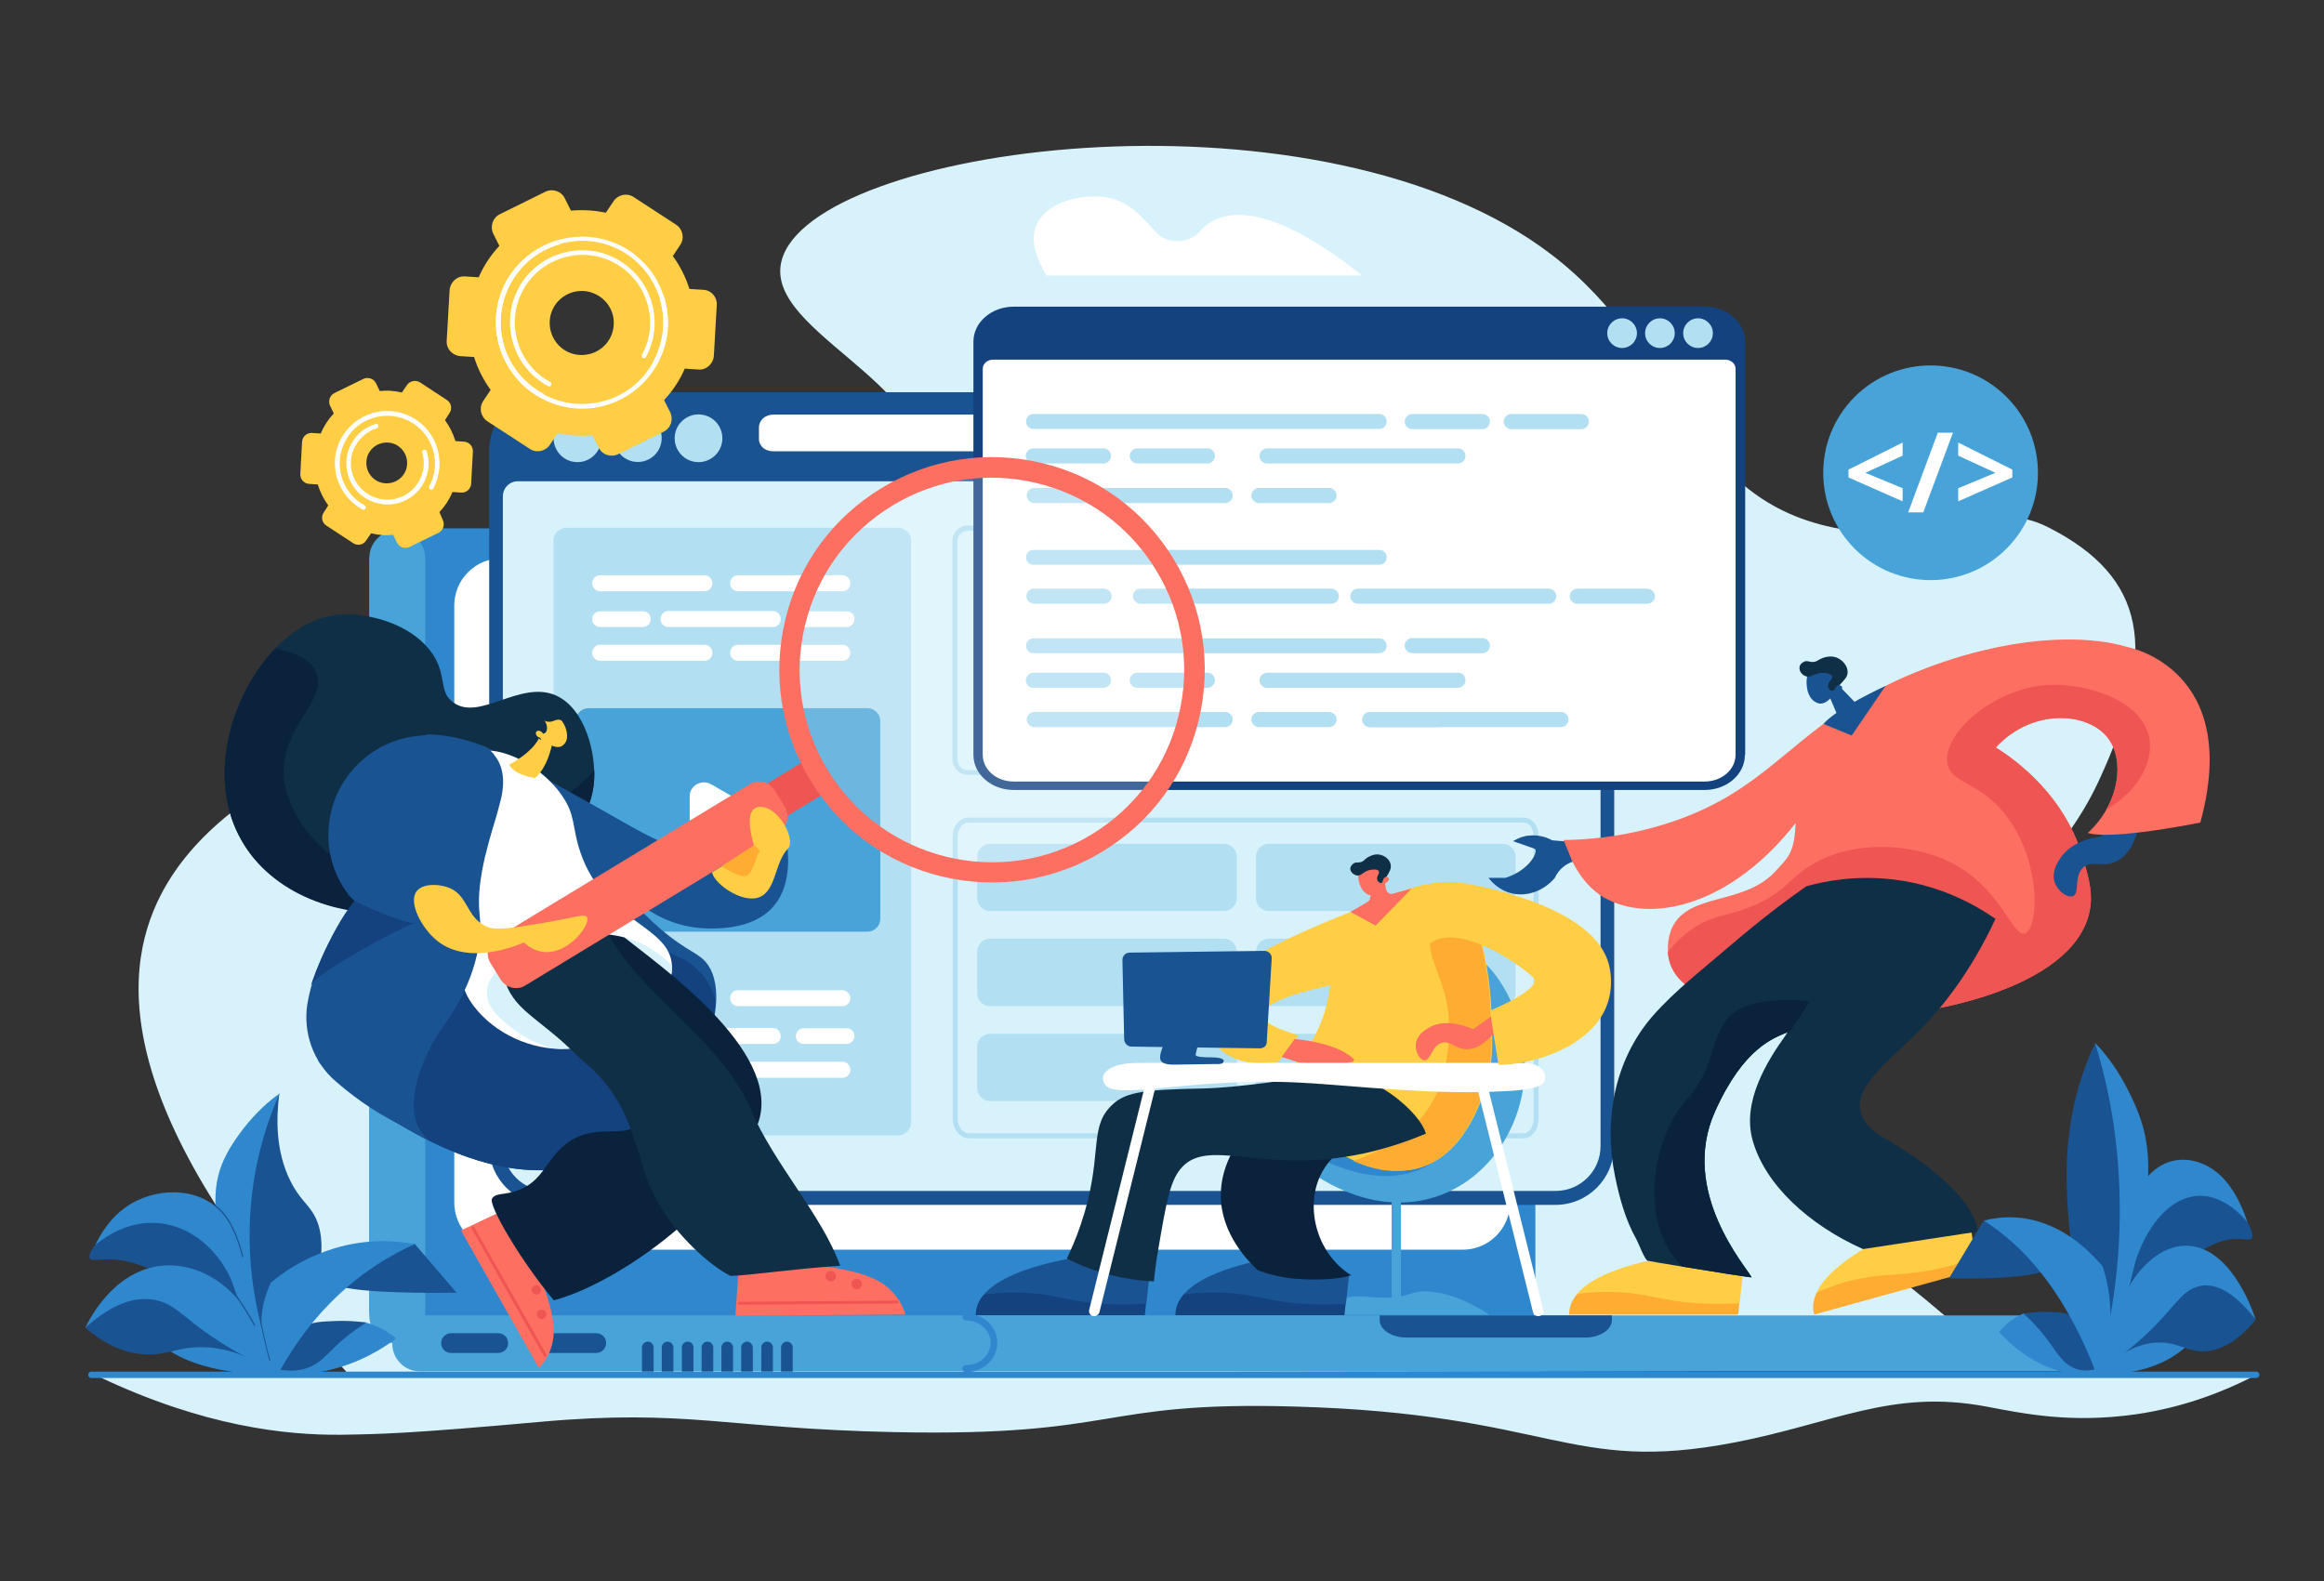 <?xml version="1.0" encoding="utf-8"?>
<!-- Generator: Adobe Illustrator 26.2.1, SVG Export Plug-In . SVG Version: 6.00 Build 0)  -->
<svg version="1.1" id="Layer_1" xmlns="http://www.w3.org/2000/svg" xmlns:xlink="http://www.w3.org/1999/xlink" x="0px" y="0px"
	 viewBox="0 0 798.6 543.5" style="enable-background:new 0 0 798.6 543.5;" xml:space="preserve">
<rect x="0" y="0" width="798.6" height="543.5" fill="#333333" stroke="none"/>
<style type="text/css">
	.st0{fill:#D8F2FB;}
	.st1{fill:#2F87CE;}
	.st2{fill:#FFFFFF;}
	.st3{fill:#48A4D8;}
	.st4{fill:#1A5392;}
	.st5{fill:#B3DFF2;}
	.st6{fill:#13427F;}
	.st7{fill:#FFCE45;}
	.st8{fill:#FD6F61;}
	.st9{fill:#FFAC33;}
	.st10{fill:#0A223C;}
	.st11{fill:#0F2F46;}
	.st12{fill:#EF5552;}
	.st13{opacity:0.2;fill:#FFFFFF;}
</style>
<g>
	<path class="st0" d="M119.6,472.1c-80-87.4-78.9-136.3-64.3-164.6c43.4-84.2,255-79.2,262.8-142c4.4-34.9-59-52.4-48.9-77.8
		c15.3-38.6,185.7-60.4,264.2,0c44.1,33.9,45.3,82.9,96.5,93.6c34.4,7.2,52.3-11.2,74.1,0c33.3,17,38.2,41.9,17.1,87.3
		c-13.3,28.6-38.8,48-60.7,69.6c-16.1,15.8-35.7,35.7-34.7,60.2c0.9,22.5,20.7,35.5,36.3,48.5c8.8,7.3,18.1,15.2,25.2,24.1
		C498,471.3,308.8,471.7,119.6,472.1z"/>
	<g>
		<g>
			<g>
				<g>
					<path class="st1" d="M527.6,195.1v253.1c0,1.2-0.1,2.4-0.4,3.6c0,0.1,0,0.2-0.1,0.3c-1,3.2-3.1,6-5.9,7.7c-2.1,1.3-4.5,2-7,2
						H139c-0.4,0-0.8-0.1-1.2-0.1c-1-0.1-2.1-0.3-3-0.7c-4.6-1.7-7.9-6.1-7.9-11.2V193.4c0-5,3.2-9.2,7.6-11c1.4-0.5,3-0.8,4.5-0.8
						h375.2C521.7,181.6,527.6,187.6,527.6,195.1z"/>
					<path class="st2" d="M502.7,429.5H172.3c-9,0-16.2-7.3-16.2-16.2V208.1c0-9,7.3-16.2,16.2-16.2h330.4c9,0,16.2,7.3,16.2,16.2
						v205.2C518.9,422.2,511.6,429.5,502.7,429.5z"/>
				</g>
				<path class="st3" d="M136.6,461.8L136.6,461.8c-5.3,0-9.7-4.3-9.7-9.6V191.8c0-5.3,4.3-9.6,9.6-9.6h0c5.3,0,9.6,4.3,9.6,9.6
					v260.4C146.3,457.5,141.9,461.8,136.6,461.8z"/>
				<path class="st3" d="M323.5,461.8L323.5,461.8c0-5.3,4.3-9.7,9.6-9.7h389.3c5.3,0,9.6,4.3,9.6,9.6v0c0,5.3-4.3,9.6-9.6,9.6
					H333.2C327.8,471.4,323.5,467.1,323.5,461.8z"/>
				<path class="st3" d="M134.8,461.8L134.8,461.8c0-5.3,4.3-9.7,9.7-9.7h187.7c5.3,0,9.6,4.3,9.6,9.6v0c0,5.3-4.3,9.6-9.6,9.6
					H144.4C139.1,471.4,134.8,467.1,134.8,461.8z"/>
				<path class="st4" d="M171.2,465H155c-1.9,0-3.4-1.5-3.4-3.4l0,0c0-1.9,1.5-3.4,3.4-3.4h16.2c1.9,0,3.4,1.5,3.4,3.4v0
					C174.7,463.4,173.1,465,171.2,465z"/>
				<path class="st4" d="M204.9,465h-16.2c-1.9,0-3.4-1.5-3.4-3.4v0c0-1.9,1.5-3.4,3.4-3.4h16.2c1.9,0,3.4,1.5,3.4,3.4v0
					C208.3,463.4,206.8,465,204.9,465z"/>
				<g>
					<g>
						<path class="st4" d="M222.6,461.1L222.6,461.1c-1.1,0-2,0.9-2,2v8.3h4v-8.3C224.6,462,223.7,461.1,222.6,461.1z"/>
						<path class="st4" d="M229.4,461.1L229.4,461.1c-1.1,0-2,0.9-2,2v8.3h4v-8.3C231.4,462,230.5,461.1,229.4,461.1z"/>
						<path class="st4" d="M236.3,461.1L236.3,461.1c-1.1,0-2,0.9-2,2v8.3h4v-8.3C238.3,462,237.4,461.1,236.3,461.1z"/>
						<path class="st4" d="M243.1,461.1L243.1,461.1c-1.1,0-2,0.9-2,2v8.3h4v-8.3C245.1,462,244.2,461.1,243.1,461.1z"/>
						<path class="st4" d="M249.9,461.1L249.9,461.1c-1.1,0-2,0.9-2,2v8.3h4v-8.3C251.9,462,251,461.1,249.9,461.1z"/>
						<path class="st4" d="M256.7,461.1L256.7,461.1c-1.1,0-2,0.9-2,2v8.3h4v-8.3C258.6,462,257.8,461.1,256.7,461.1z"/>
						<path class="st4" d="M263.6,461.1L263.6,461.1c-1.1,0-2,0.9-2,2v8.3h4v-8.3C265.6,462,264.7,461.1,263.6,461.1z"/>
						<path class="st4" d="M270.4,461.1L270.4,461.1c-1.1,0-2,0.9-2,2v8.3h4v-8.3C272.4,462,271.5,461.1,270.4,461.1z"/>
					</g>
				</g>
				<path class="st4" d="M553.9,452.1h-79.8v1.6c0,3.3,4.1,6,9.2,6h61.4c5.1,0,9.2-2.7,9.2-6V452.1z"/>
				<g>
					<path class="st1" d="M331.9,471.6c-0.7,0-1.2-0.5-1.2-1.2s0.5-1.2,1.2-1.2c4.7,0,8.5-3.5,8.5-7.7s-3.8-7.7-8.5-7.7
						c-0.7,0-1.2-0.5-1.2-1.2c0-0.7,0.5-1.2,1.2-1.2c6,0,10.8,4.5,10.8,10.1S337.9,471.6,331.9,471.6z"/>
				</g>
			</g>
		</g>
	</g>
	<g>
		
			<ellipse transform="matrix(0.707 -0.707 0.707 0.707 79.497 516.767)" class="st3" cx="663.5" cy="162.4" rx="36.9" ry="36.9"/>
		<g>
			<path class="st2" d="M653.8,172.3l-18.6-8.2v-2.7l18.6-9.3v4.5l-12.8,5.9l12.8,5.3V172.3z"/>
			<path class="st2" d="M671.1,148.7l-10.2,27.4h-5.2l10.2-27.4H671.1z"/>
			<path class="st2" d="M672.9,167.8l12.8-5.3l-12.8-5.9v-4.5l18.6,9.3v2.7l-18.6,8.2V167.8z"/>
		</g>
	</g>
	<g>
		<g>
			<g>
				<g>
					<g>
						<path class="st4" d="M554.6,394c0,11.1-9,20.1-20.1,20.1H188.2c-11.1,0-20.1-9-20.1-20.1V154.9c0-11.1,9-20.1,20.1-20.1h346.4
							c11.1,0,20.1,9,20.1,20.1V394z"/>
						<path class="st0" d="M544.7,165.4H178c-2.9,0-5.2,2.3-5.2,5.2v223.3c0,8.5,6.9,15.4,15.4,15.4h346.4c8.5,0,15.4-6.9,15.4-15.4
							V170.6C549.9,167.7,547.6,165.4,544.7,165.4z"/>
						<g>
							<g>
								
									<ellipse transform="matrix(0.23 -0.973 0.973 0.23 6.266 309.034)" class="st5" cx="198.4" cy="150.6" rx="8.2" ry="8.2"/>
								
									<ellipse transform="matrix(0.707 -0.707 0.707 0.707 -42.268 199.073)" class="st5" cx="219.2" cy="150.6" rx="8.2" ry="8.2"/>
								
									<ellipse transform="matrix(0.23 -0.973 0.973 0.23 38.3 349.511)" class="st5" cx="240" cy="150.6" rx="8.2" ry="8.2"/>
							</g>
						</g>
					</g>
				</g>
				<path class="st2" d="M530.4,150.9c0,2.4-1.8,4.2-4.7,4.2h-260c-2.8,0-4.9-1.8-4.9-4.2v-4c0-2.4,2.1-4.4,4.9-4.4h260
					c2.8,0,4.7,2,4.7,4.4V150.9z"/>
			</g>
			<path class="st5" d="M313.1,385.8c0,2.4-2,4.4-4.4,4.4H194.6c-2.4,0-4.4-2-4.4-4.4v-200c0-2.4,2-4.4,4.4-4.4h114.1
				c2.4,0,4.4,2,4.4,4.4V385.8z"/>
			<g>
				<g>
					<path class="st5" d="M523.4,266.3H332.6c-2.9,0-5.3-2.4-5.3-5.3v-75.1c0-2.9,2.4-5.3,5.3-5.3h190.8c2.9,0,5.3,2.4,5.3,5.3v75.1
						C528.7,264,526.3,266.3,523.4,266.3z M332.6,182.4c-2,0-3.6,1.6-3.6,3.6v75.1c0,2,1.6,3.6,3.6,3.6h190.8c2,0,3.6-1.6,3.6-3.6
						v-75.1c0-2-1.6-3.6-3.6-3.6H332.6z"/>
				</g>
			</g>
			<g>
				<g>
					<path class="st5" d="M523.6,391.2H332.8c-2.9,0-5.4-3.1-5.4-6.7v-97.1c0-3.5,2.4-6.4,5.4-6.4h190.8c2.9,0,5.1,2.7,5.1,6.4v97.1
						C528.7,388.2,526.4,391.2,523.6,391.2z M332.8,282.7c-2,0-3.7,2.1-3.7,4.7v97.1c0,2.6,1.7,5,3.7,5h190.8c1.9,0,3.4-2.3,3.4-5
						v-97.1c0-2.7-1.5-4.7-3.4-4.7H332.8z"/>
				</g>
			</g>
			<g>
				<g>
					<path class="st2" d="M244.8,200.5c0,1.5-1.2,2.7-2.7,2.7h-35.9c-1.5,0-2.7-1.2-2.7-2.7v-0.1c0-1.5,1.2-2.7,2.7-2.7h35.9
						C243.6,197.7,244.8,199,244.8,200.5L244.8,200.5z"/>
					<path class="st2" d="M292.2,200.5c0,1.5-1.2,2.7-2.7,2.7h-35.9c-1.5,0-2.7-1.2-2.7-2.7v-0.1c0-1.5,1.2-2.7,2.7-2.7h35.9
						C291,197.7,292.2,199,292.2,200.5L292.2,200.5z"/>
				</g>
				<g>
					<path class="st2" d="M244.8,224.4c0,1.5-1.2,2.7-2.7,2.7h-35.9c-1.5,0-2.7-1.2-2.7-2.7v-0.1c0-1.5,1.2-2.7,2.7-2.7h35.9
						C243.6,221.6,244.8,222.8,244.8,224.4L244.8,224.4z"/>
					<path class="st2" d="M292.2,224.4c0,1.5-1.2,2.7-2.7,2.7h-35.9c-1.5,0-2.7-1.2-2.7-2.7v-0.1c0-1.5,1.2-2.7,2.7-2.7h35.9
						C291,221.6,292.2,222.8,292.2,224.4L292.2,224.4z"/>
				</g>
				<g>
					<path class="st2" d="M268.3,212.8c0,1.5-1.2,2.7-2.7,2.7h-35.9c-1.5,0-2.7-1.2-2.7-2.7v-0.1c0-1.5,1.2-2.7,2.7-2.7h35.9
						C267.1,210,268.3,211.2,268.3,212.8L268.3,212.8z"/>
					<path class="st2" d="M223.6,212.8c0,1.5-1.2,2.7-2.7,2.7h-14.7c-1.5,0-2.7-1.2-2.7-2.7l0,0c0-1.5,1.2-2.7,2.7-2.7h14.7
						C222.4,210,223.6,211.3,223.6,212.8L223.6,212.8z"/>
					<path class="st2" d="M293.6,212.8c0,1.5-1.2,2.7-2.7,2.7h-14.7c-1.5,0-2.7-1.2-2.7-2.7l0,0c0-1.5,1.2-2.7,2.7-2.7h14.7
						C292.4,210,293.6,211.3,293.6,212.8L293.6,212.8z"/>
				</g>
			</g>
			<g>
				<g>
					<path class="st2" d="M244.8,343.1c0,1.5-1.2,2.7-2.7,2.7h-35.9c-1.5,0-2.7-1.2-2.7-2.7v-0.1c0-1.5,1.2-2.7,2.7-2.7h35.9
						C243.6,340.4,244.8,341.6,244.8,343.1L244.8,343.1z"/>
					<path class="st2" d="M292.2,343.1c0,1.5-1.2,2.7-2.7,2.7h-35.9c-1.5,0-2.7-1.2-2.7-2.7v-0.1c0-1.5,1.2-2.7,2.7-2.7h35.9
						C291,340.4,292.2,341.6,292.2,343.1L292.2,343.1z"/>
				</g>
				<g>
					<path class="st2" d="M244.8,367.7c0,1.5-1.2,2.7-2.7,2.7h-35.9c-1.5,0-2.7-1.2-2.7-2.7v-0.1c0-1.5,1.2-2.7,2.7-2.7h35.9
						C243.6,364.9,244.8,366.2,244.8,367.7L244.8,367.7z"/>
					<path class="st2" d="M292.2,367.7c0,1.5-1.2,2.7-2.7,2.7h-35.9c-1.5,0-2.7-1.2-2.7-2.7v-0.1c0-1.5,1.2-2.7,2.7-2.7h35.9
						C291,364.9,292.2,366.2,292.2,367.7L292.2,367.7z"/>
				</g>
				<g>
					<path class="st2" d="M268.3,356.1c0,1.5-1.2,2.7-2.7,2.7h-35.9c-1.5,0-2.7-1.2-2.7-2.7V356c0-1.5,1.2-2.7,2.7-2.7h35.9
						C267.1,353.3,268.3,354.6,268.3,356.1L268.3,356.1z"/>
					<path class="st2" d="M223.6,356.1c0,1.5-1.2,2.7-2.7,2.7h-14.7c-1.5,0-2.7-1.2-2.7-2.7l0,0c0-1.5,1.2-2.7,2.7-2.7h14.7
						C222.4,353.3,223.6,354.6,223.6,356.1L223.6,356.1z"/>
					<path class="st2" d="M293.6,356.1c0,1.5-1.2,2.7-2.7,2.7h-14.7c-1.5,0-2.7-1.2-2.7-2.7l0,0c0-1.5,1.2-2.7,2.7-2.7h14.7
						C292.4,353.3,293.6,354.6,293.6,356.1L293.6,356.1z"/>
				</g>
			</g>
			<g>
				<g>
					<g>
						<path class="st5" d="M425,308.7c0,2.4-2,4.4-4.4,4.4h-80.4c-2.4,0-4.4-2-4.4-4.4v-14.3c0-2.4,2-4.4,4.4-4.4h80.4
							c2.4,0,4.4,2,4.4,4.4V308.7z"/>
					</g>
					<g>
						<path class="st5" d="M425,341.4c0,2.4-2,4.4-4.4,4.4h-80.4c-2.4,0-4.4-2-4.4-4.4V327c0-2.4,2-4.4,4.4-4.4h80.4
							c2.4,0,4.4,2,4.4,4.4V341.4z"/>
					</g>
					<g>
						<path class="st5" d="M425,374c0,2.4-2,4.4-4.4,4.4h-80.4c-2.4,0-4.4-2-4.4-4.4v-14.3c0-2.4,2-4.4,4.4-4.4h80.4
							c2.4,0,4.4,2,4.4,4.4V374z"/>
					</g>
				</g>
			</g>
			<g>
				<g>
					<g>
						<path class="st5" d="M520.8,308.7c0,2.4-2,4.4-4.4,4.4h-80.4c-2.4,0-4.4-2-4.4-4.4v-14.3c0-2.4,2-4.4,4.4-4.4h80.4
							c2.4,0,4.4,2,4.4,4.4V308.7z"/>
					</g>
					<g>
						<path class="st5" d="M520.8,341.4c0,2.4-2,4.4-4.4,4.4h-80.4c-2.4,0-4.4-2-4.4-4.4V327c0-2.4,2-4.4,4.4-4.4h80.4
							c2.4,0,4.4,2,4.4,4.4V341.4z"/>
					</g>
					<g>
						<path class="st5" d="M520.8,374c0,2.4-2,4.4-4.4,4.4h-80.4c-2.4,0-4.4-2-4.4-4.4v-14.3c0-2.4,2-4.4,4.4-4.4h80.4
							c2.4,0,4.4,2,4.4,4.4V374z"/>
					</g>
				</g>
			</g>
			<g>
				<g>
					<path class="st3" d="M302.5,315.8c0,2.4-2,4.4-4.4,4.4h-95.9c-2.4,0-4.4-2-4.4-4.4v-68c0-2.4,2-4.4,4.4-4.4h95.9
						c2.4,0,4.4,2,4.4,4.4V315.8z"/>
				</g>
			</g>
			<g>
				<g>
					<g>
						<g>
							<circle class="st5" cx="350.7" cy="199" r="6.4"/>
						</g>
						<path class="st5" d="M514,199.5c0,1.5-1.2,2.7-2.7,2.7H372.4c-1.5,0-2.7-1.2-2.7-2.7l0,0c0-1.5,1.2-2.7,2.7-2.7h138.9
							C512.8,196.7,514,197.9,514,199.5L514,199.5z"/>
					</g>
					<g>
						<g>
							
								<ellipse transform="matrix(0.23 -0.973 0.973 0.23 52.575 513.546)" class="st5" cx="350.7" cy="223.6" rx="6.4" ry="6.4"/>
						</g>
						<path class="st5" d="M514,224c0,1.5-1.2,2.7-2.7,2.7H372.4c-1.5,0-2.7-1.2-2.7-2.7l0,0c0-1.5,1.2-2.7,2.7-2.7h138.9
							C512.8,221.3,514,222.5,514,224L514,224z"/>
					</g>
					<g>
						<g>
							
								<ellipse transform="matrix(0.707 -0.707 0.707 0.707 -72.736 320.686)" class="st5" cx="350.7" cy="248.1" rx="6.4" ry="6.4"/>
						</g>
						<path class="st5" d="M514,248.6c0,1.5-1.2,2.7-2.7,2.7H372.4c-1.5,0-2.7-1.2-2.7-2.7l0,0c0-1.5,1.2-2.7,2.7-2.7h138.9
							C512.8,245.9,514,247.1,514,248.6L514,248.6z"/>
					</g>
				</g>
			</g>
		</g>
		<path class="st2" d="M244.3,298.3l18-10.4c1.4-0.8,2.3-2.3,2.3-4s-0.9-3.1-2.3-4l-18-10.4c-1.4-0.8-3.3-0.8-4.8,0
			c-1.4,0.8-2.5,2.3-2.5,4v20.8c0,1.6,1.1,3.1,2.5,4C240.9,299.1,242.9,299.1,244.3,298.3z"/>
	</g>
	<g>
		<path class="st6" d="M599.6,259.5c0,6.6-6.2,12-13.8,12H348.3c-7.6,0-13.8-5.4-13.8-12V117.4c0-6.6,6.2-12,13.8-12h237.6
			c7.6,0,13.8,5.4,13.8,12V259.5z"/>
		<path class="st2" d="M592.8,123.6H341.3c-2,0-3.6,1.4-3.6,3.1v132.7c0,5.1,4.7,9.2,10.6,9.2h237.5c5.8,0,10.6-4.1,10.6-9.2V126.7
			C596.4,125,594.8,123.6,592.8,123.6z"/>
		<g>
			<circle class="st5" cx="557.4" cy="114.5" r="5.1"/>
			<circle class="st5" cx="570.4" cy="114.5" r="5.1"/>
			<circle class="st5" cx="583.5" cy="114.5" r="5.1"/>
		</g>
		<g>
			<g>
				<g>
					<path class="st5" d="M476.5,144.9c0,1.4-1.1,2.5-2.5,2.5H355.1c-1.4,0-2.5-1.1-2.5-2.5v-0.1c0-1.4,1.1-2.5,2.5-2.5H474
						c1.4,0,2.5,1.1,2.5,2.5V144.9z"/>
					<path class="st5" d="M512,144.9c0,1.4-1.2,2.6-2.6,2.6h-24.1c-1.4,0-2.6-1.2-2.6-2.6l0,0c0-1.4,1.2-2.6,2.6-2.6h24.1
						C510.9,142.3,512,143.5,512,144.9L512,144.9z"/>
					<path class="st5" d="M546,144.9c0,1.4-1.2,2.6-2.6,2.6h-24.1c-1.4,0-2.6-1.2-2.6-2.6l0,0c0-1.4,1.2-2.6,2.6-2.6h24.1
						C544.9,142.3,546,143.5,546,144.9L546,144.9z"/>
					<path class="st5" d="M381.8,156.7c0,1.4-1.2,2.6-2.6,2.6h-24.1c-1.4,0-2.6-1.2-2.6-2.6l0,0c0-1.4,1.2-2.6,2.6-2.6h24.1
						C380.7,154.1,381.8,155.3,381.8,156.7L381.8,156.7z"/>
					<path class="st5" d="M417.5,156.7c0,1.4-1.2,2.6-2.6,2.6h-24.1c-1.4,0-2.6-1.2-2.6-2.6l0,0c0-1.4,1.2-2.6,2.6-2.6H415
						C416.4,154.1,417.5,155.3,417.5,156.7L417.5,156.7z"/>
					<path class="st5" d="M459.3,170.3c0,1.4-1.2,2.6-2.6,2.6h-24.1c-1.4,0-2.6-1.2-2.6-2.6l0,0c0-1.4,1.2-2.6,2.6-2.6h24.1
						C458.1,167.7,459.3,168.9,459.3,170.3L459.3,170.3z"/>
					<path class="st5" d="M503.6,156.7c0,1.4-1.2,2.6-2.6,2.6h-65.6c-1.4,0-2.6-1.2-2.6-2.6l0,0c0-1.4,1.2-2.6,2.6-2.6H501
						C502.5,154.1,503.6,155.3,503.6,156.7L503.6,156.7z"/>
					<path class="st5" d="M423.6,170.3c0,1.4-1.2,2.6-2.6,2.6h-65.6c-1.4,0-2.6-1.2-2.6-2.6l0,0c0-1.4,1.2-2.6,2.6-2.6H421
						C422.4,167.7,423.6,168.9,423.6,170.3L423.6,170.3z"/>
				</g>
				<g>
					<path class="st5" d="M476.5,222c0,1.4-1.1,2.5-2.5,2.5H355.1c-1.4,0-2.5-1.1-2.5-2.5v-0.1c0-1.4,1.1-2.5,2.5-2.5H474
						c1.4,0,2.5,1.1,2.5,2.5V222z"/>
					<path class="st5" d="M512,221.9c0,1.4-1.2,2.6-2.6,2.6h-24.1c-1.4,0-2.6-1.2-2.6-2.6l0,0c0-1.4,1.2-2.6,2.6-2.6h24.1
						C510.9,219.4,512,220.5,512,221.9L512,221.9z"/>
					<path class="st5" d="M381.8,233.8c0,1.4-1.2,2.6-2.6,2.6h-24.1c-1.4,0-2.6-1.2-2.6-2.6l0,0c0-1.4,1.2-2.6,2.6-2.6h24.1
						C380.7,231.2,381.8,232.3,381.8,233.8L381.8,233.8z"/>
					<path class="st5" d="M417.5,233.8c0,1.4-1.2,2.6-2.6,2.6h-24.1c-1.4,0-2.6-1.2-2.6-2.6l0,0c0-1.4,1.2-2.6,2.6-2.6H415
						C416.4,231.2,417.5,232.3,417.5,233.8L417.5,233.8z"/>
					<path class="st5" d="M459.3,247.3c0,1.4-1.2,2.6-2.6,2.6h-24.1c-1.4,0-2.6-1.2-2.6-2.6l0,0c0-1.4,1.2-2.6,2.6-2.6h24.1
						C458.1,244.7,459.3,245.9,459.3,247.3L459.3,247.3z"/>
					<path class="st5" d="M497.4,247.3c0,1.4-1.2,2.6-2.6,2.6h-24.1c-1.4,0-2.6-1.2-2.6-2.6l0,0c0-1.4,1.2-2.6,2.6-2.6h24.1
						C496.2,244.7,497.4,245.9,497.4,247.3L497.4,247.3z"/>
					<path class="st5" d="M503.6,233.8c0,1.4-1.2,2.6-2.6,2.6h-65.6c-1.4,0-2.6-1.2-2.6-2.6l0,0c0-1.4,1.2-2.6,2.6-2.6H501
						C502.5,231.2,503.6,232.3,503.6,233.8L503.6,233.8z"/>
					<path class="st5" d="M423.6,247.3c0,1.4-1.2,2.6-2.6,2.6h-65.6c-1.4,0-2.6-1.2-2.6-2.6l0,0c0-1.4,1.2-2.6,2.6-2.6H421
						C422.4,244.7,423.6,245.9,423.6,247.3L423.6,247.3z"/>
					<path class="st5" d="M539,247.3c0,1.4-1.2,2.6-2.6,2.6h-65.6c-1.4,0-2.6-1.2-2.6-2.6l0,0c0-1.4,1.2-2.6,2.6-2.6h65.6
						C537.9,244.7,539,245.9,539,247.3L539,247.3z"/>
				</g>
				<g>
					<path class="st5" d="M476.5,191.6c0,1.4-1.1,2.5-2.5,2.5H355.1c-1.4,0-2.5-1.1-2.5-2.5v-0.1c0-1.4,1.1-2.5,2.5-2.5H474
						c1.4,0,2.5,1.1,2.5,2.5V191.6z"/>
					<path class="st5" d="M382,204.9c0,1.4-1.2,2.6-2.6,2.6h-24.1c-1.4,0-2.6-1.2-2.6-2.6l0,0c0-1.4,1.2-2.6,2.6-2.6h24.1
						C380.9,202.4,382,203.5,382,204.9L382,204.9z"/>
					<path class="st5" d="M568.7,204.9c0,1.4-1.2,2.6-2.6,2.6H542c-1.4,0-2.6-1.2-2.6-2.6l0,0c0-1.4,1.2-2.6,2.6-2.6h24.1
						C567.5,202.4,568.7,203.5,568.7,204.9L568.7,204.9z"/>
					<path class="st5" d="M460.1,204.9c0,1.4-1.2,2.6-2.6,2.6h-65.6c-1.4,0-2.6-1.2-2.6-2.6l0,0c0-1.4,1.2-2.6,2.6-2.6h65.6
						C459,202.4,460.1,203.5,460.1,204.9L460.1,204.9z"/>
					<path class="st5" d="M534.8,204.9c0,1.4-1.2,2.6-2.6,2.6h-65.6c-1.4,0-2.6-1.2-2.6-2.6l0,0c0-1.4,1.2-2.6,2.6-2.6h65.6
						C533.7,202.4,534.8,203.5,534.8,204.9L534.8,204.9z"/>
				</g>
			</g>
		</g>
	</g>
	<g>
		<g>
			<path class="st7" d="M241.6,99.6l-4.7-0.3c-1.3-4.1-3.2-7.9-5.7-11.3l2.6-3.9c1.5-2.3,0.8-5.4-1.5-6.9l-14.6-9.5
				c-2.3-1.5-5.4-0.8-6.9,1.5l-2.6,3.9c-2-0.4-4-0.7-6.1-0.8c-2-0.1-4-0.1-5.9,0.1l-2.1-4.2c-1.2-2.5-4.2-3.5-6.7-2.3l-15.6,7.7
				c-2.5,1.2-3.5,4.2-2.3,6.7l2.1,4.2c-2.9,3.1-5.4,6.8-7.1,10.8l-4.7-0.3c-2.8-0.2-5.1,2-5.3,4.7l-1,17.4c-0.2,2.8,2,5.1,4.7,5.3
				l4.7,0.3c1.3,4.1,3.2,7.9,5.7,11.3l-2.6,3.9c-1.5,2.3-0.8,5.4,1.5,6.9l14.6,9.5c2.3,1.5,5.4,0.8,6.9-1.5l2.6-3.9
				c2,0.4,4,0.7,6.1,0.8c2,0.1,4,0.1,5.9-0.1l2.1,4.2c1.2,2.5,4.2,3.5,6.7,2.3l15.6-7.7c2.5-1.2,3.5-4.2,2.3-6.7l-2.1-4.2
				c2.9-3.1,5.4-6.8,7.1-10.8l4.7,0.3c2.8,0.2,5.1-2,5.3-4.7l1-17.4C246.5,102.1,244.4,99.7,241.6,99.6z M210.9,111.6
				c-0.3,6.1-5.5,10.7-11.6,10.4c-6.1-0.3-10.7-5.5-10.4-11.6c0.3-6.1,5.5-10.7,11.6-10.4C206.6,100.4,211.3,105.6,210.9,111.6z"/>
			<path class="st2" d="M208,82.4c2.1,0.6,4.1,1.4,6,2.4c14.3,7.7,19.7,25.7,12,40c-0.2,0.4-0.7,0.5-1.1,0.3
				c-0.4-0.2-0.5-0.7-0.3-1.1c7.3-13.6,2.2-30.5-11.3-37.9c-13.6-7.3-30.5-2.2-37.9,11.3c-3.5,6.6-4.3,14.1-2.2,21.3
				c2.1,7.2,6.9,13,13.5,16.6c0.4,0.2,0.5,0.7,0.3,1.1c-0.2,0.4-0.7,0.5-1.1,0.3c-14.3-7.7-19.7-25.7-12-40
				C180.7,84.5,195,78.8,208,82.4z"/>
			<path class="st2" d="M192,82.6c0.3,0.1,0.5,0.3,0.5,0.5c0.1,0.4-0.1,0.9-0.5,1c-7.2,2.1-13,6.9-16.6,13.5
				c-3.5,6.6-4.3,14.1-2.2,21.3c2.1,7.2,6.9,13,13.5,16.6c6.6,3.5,14.1,4.3,21.3,2.2c7.2-2.1,13-6.9,16.6-13.5
				c3.5-6.6,4.3-14.1,2.2-21.3c-0.1-0.4,0.1-0.9,0.5-1c0.4-0.1,0.9,0.1,1,0.5c2.3,7.6,1.4,15.5-2.3,22.5c-3.7,6.9-10,12-17.5,14.3
				c-7.6,2.3-15.5,1.4-22.5-2.3c-6.9-3.7-12-10-14.3-17.5c-2.3-7.6-1.4-15.5,2.3-22.5c3.7-6.9,10-12,17.5-14.3
				C191.7,82.5,191.9,82.5,192,82.6z"/>
			<path class="st2" d="M206.8,86.9c1.7,0.5,3.4,1.2,5.1,2.1c5.8,3.2,10.1,8.4,12,14.8c1.9,6.4,1.2,13.1-1.9,18.9
				c-0.2,0.4-0.7,0.5-1.1,0.3c-0.4-0.2-0.5-0.7-0.3-1.1c3-5.5,3.6-11.8,1.8-17.7c-1.8-6-5.8-10.9-11.2-13.8
				c-5.5-3-11.8-3.6-17.7-1.8c-6,1.8-10.9,5.8-13.8,11.2c-3,5.5-3.6,11.8-1.8,17.7c1.8,6,5.8,10.9,11.2,13.8
				c0.4,0.2,0.5,0.7,0.3,1.1c-0.2,0.4-0.7,0.5-1.1,0.3c-5.8-3.2-10.1-8.4-12-14.8c-1.9-6.4-1.2-13.1,1.9-18.9
				C183.8,88.6,195.8,83.9,206.8,86.9z"/>
		</g>
		<g>
			<path class="st7" d="M139.8,132.4l-1.7,2.5c-1.3-0.3-2.6-0.5-3.9-0.6c-1.3-0.1-2.5,0-3.7,0.1l-1.3-2.7c-0.8-1.6-2.7-2.2-4.3-1.5
				l-10,4.9c-1.6,0.8-2.2,2.7-1.5,4.3l1.3,2.7c-1.9,2-3.4,4.3-4.5,6.9l-3-0.2c-1.8-0.1-3.3,1.3-3.4,3l-0.6,11.1
				c-0.1,1.8,1.3,3.3,3,3.4l3,0.2c0.8,2.6,2,5,3.6,7.2l-1.6,2.5c-1,1.5-0.5,3.5,0.9,4.4l9.3,6.1c1.5,1,3.5,0.5,4.4-0.9l1.7-2.5
				c1.3,0.3,2.6,0.5,3.9,0.6c1.3,0.1,2.5,0,3.7-0.1l1.3,2.7c0.8,1.6,2.7,2.2,4.3,1.5l10-4.9c1.6-0.8,2.2-2.7,1.5-4.3L151,176
				c1.9-2,3.4-4.3,4.5-6.9l3,0.2c1.8,0.1,3.3-1.3,3.4-3l0.6-11.1c0.1-1.8-1.3-3.3-3-3.4l-3-0.2c-0.8-2.6-2-5-3.6-7.2l1.6-2.5
				c1-1.5,0.5-3.5-0.9-4.4l-9.3-6.1C142.8,130.5,140.8,130.9,139.8,132.4z M139.9,159.5c-0.2,3.9-3.5,6.8-7.4,6.6
				c-3.9-0.2-6.8-3.5-6.6-7.4c0.2-3.9,3.5-6.8,7.4-6.6C137.2,152.3,140.1,155.7,139.9,159.5z"/>
			<g>
				<path class="st2" d="M141.6,143.4c-1.2-0.6-2.4-1.1-3.7-1.5c-3.2-0.9-6.7-0.9-10,0.1c-4.6,1.4-8.4,4.5-10.7,8.7
					c-4.7,8.7-1.4,19.6,7.3,24.4c0.4,0.2,0.9,0.1,1.1-0.3c0.2-0.4,0.1-0.9-0.3-1.1c-7.9-4.3-10.9-14.2-6.6-22.2
					c2.1-3.9,5.5-6.7,9.7-7.9c4.2-1.3,8.6-0.8,12.5,1.3c7.9,4.3,10.9,14.2,6.6,22.2c-0.2,0.4-0.1,0.9,0.3,1.1
					c0.4,0.2,0.9,0.1,1.1-0.3C153.6,159,150.3,148.1,141.6,143.4z"/>
				<path class="st2" d="M145.6,154.6c-0.4,0.1-0.7,0.6-0.5,1c2,6.6-1.8,13.6-8.4,15.6c-6.6,2-13.6-1.8-15.6-8.4
					c-1-3.2-0.6-6.6,1-9.5c1.6-2.9,4.2-5.1,7.4-6.1c0.4-0.1,0.7-0.6,0.5-1c-0.1-0.3-0.3-0.5-0.5-0.5c-0.1,0-0.3,0-0.4,0
					c-7.5,2.2-11.7,10.1-9.5,17.6c2.2,7.5,10.1,11.7,17.6,9.5c7.5-2.2,11.7-10.1,9.5-17.6C146.5,154.7,146,154.5,145.6,154.6z"/>
			</g>
		</g>
	</g>
	<path class="st2" d="M468.1,94.7c-36.3-28.9-50.7-21.2-55.8-15.1c-1.7,2-4.4,3.2-7.4,3.3c-3,0.1-5.8-1-7.6-3
		c-5.3-5.6-9.5-11.5-19-12.3c-8.5-0.6-18.4,2.3-21.9,9.2c-2.9,5.8,0,12.3,3.2,17.9H468.1z"/>
	<g>
		<g>
			<rect x="478.2" y="412.8" class="st3" width="3.2" height="34.7"/>
			<path class="st3" d="M457.9,451.9c0.3-1.3,1.1-3.2,2.7-4.6c3.4-2.9,8.1-1.4,14.9-1.3c9.6,0.1,8.8-2.7,15.9-2.1
				c10.7,0.9,20.4,8,20.4,8l0,0C511.8,451.9,492.9,451.9,457.9,451.9z"/>
			<path class="st3" d="M479.1,325.1c10.1-8.3,31-2.1,40.4,19.7c18.6,42.8-23.4,91-70.6,57c-9.9-7.2,9.3-25.8,15.3-38.7
				C470.2,350,469,333.4,479.1,325.1z"/>
			<path class="st1" d="M481.8,327c0,0,13.5,2.9,20.1,26.3c11.8,42.2-15.8,64.4-53.6,42c26.2-8.5,30.2-36,30.2-36L481.8,327z"/>
		</g>
		<path class="st7" d="M519.3,307.5c-2.9-0.8-5.7-1.6-8.4-2.2c-2.3-0.5-4.6-1-6.7-1.4c0,0,0,0,0,0c-0.4-0.1-0.8-0.2-1.2-0.2
			c-6.6-1.1-14,0.3-20.9,2.7c-1.9,0.6-3.7,1.4-5.5,2.1c-11.6,4.9-58.9,21.1-61.2,35.7c-0.7,4.8-0.9,10.1,1.9,14.1
			c4,5.9,12.7,8.4,22.1,6.6c2.3-3,4.5-6.1,6.8-9.1c-8.1-2.3-12.2-4.6-12.2-7c0-3.3,7.7-6.7,23.1-10.2c-0.5,4.3-1.8,10.9-5.5,17.8
			c-5,9.2-9.5,10.2-10.3,14.9c-1.3,8.1,10,21.3,24,27.6c0.2,0.1,0.3,0.1,0.5,0.2c0.2,0.1,0.3,0.1,0.5,0.2c0.8,0.3,1.5,0.6,2.3,0.9
			c0.3,0.1,0.6,0.2,0.9,0.3c0.2,0.1,0.4,0.1,0.6,0.2c0.2,0.1,0.3,0.1,0.5,0.2c0.2,0,0.3,0.1,0.5,0.1c0.5,0.1,0.9,0.3,1.4,0.4
			c0.1,0,0.3,0.1,0.4,0.1c0.4,0.1,0.7,0.2,1.1,0.2c0.3,0.1,0.5,0.1,0.8,0.2c0.2,0,0.4,0.1,0.6,0.1c0.3,0,0.5,0.1,0.8,0.1
			c0.8,0.1,1.5,0.2,2.3,0.2c0.1,0,0.3,0,0.4,0c0.1,0,0.2,0,0.3,0c0.2,0,0.3,0,0.5,0c3.3,0.1,6.6-0.3,9.7-1.5
			c14.5-5.3,20-23.5,21.3-27.8c2.4-7.9,2.2-14.4,1.9-23.2c0-0.4,0-0.7,0-1.1c0-0.5,0-0.9-0.1-1.4c-0.4-8.9-1.7-16.6-3.1-22.6
			c-0.4-1.9-0.8-3.5-1.3-5.1C510.7,317.4,515.2,313.4,519.3,307.5z"/>
		<g>
			<path class="st4" d="M370.8,432.1c0,0-24.3,3-32.7,12.8c1,0.2,1.9,0.4,2.9,0.5c1.5,0.2,2.6,0.3,2.9,0.4
				c6.3,0.6,23.8,5.2,42.7,3.4c1.6-0.2,4.2-0.5,7.3-1c0.4-3.3,0.7-6.7,1.1-10L370.8,432.1z"/>
			<path class="st6" d="M338.1,444.9c-1.8,2.1-2.8,4.4-2.8,7.1c19.9,0,58.1,0,58.1,0l0.4-3.9c-10.8,0.7-19.2-0.2-25-1.3
				c-5.6-1-11.4-2.6-20.2-2.6C344.2,444.2,340.5,444.6,338.1,444.9z"/>
		</g>
		<g>
			<g>
				<path class="st4" d="M439.4,432.1c0,0-24.3,3-32.7,12.8c1,0.2,1.9,0.4,2.9,0.5c1.5,0.2,2.6,0.3,2.9,0.4
					c6.3,0.6,23.8,5.2,42.7,3.4c1.6-0.2,4.2-0.5,7.3-1c0.4-3.3,0.7-6.7,1.1-10L439.4,432.1z"/>
				<path class="st6" d="M406.7,444.9c-1.8,2.1-2.8,4.4-2.8,7.1c19.9,0,58.1,0,58.1,0l0.4-3.9c-10.8,0.7-19.2-0.2-25-1.3
					c-5.6-1-11.4-2.6-20.2-2.6C412.8,444.2,409.1,444.6,406.7,444.9z"/>
			</g>
		</g>
		<path class="st8" d="M444.9,357.1c0,0,13.7,0.9,20.1,6.7c2.9,2.6-16.3,2.2-19.2,1.2c-2.9-1-5.4-1.7-5.4-1.7L444.9,357.1z"/>
		<path class="st9" d="M510.9,305.3c2.7,0.6,5.6,1.4,8.4,2.2c-4.1,5.9-8.6,9.9-11.5,12.2c0.4,1.5,0.8,3.2,1.3,5.1
			c1.4,6,2.7,13.6,3.1,22.6c0,0.4,0,0.9,0.1,1.4c0,0.4,0,0.7,0,1.1c0.3,8.8,0.5,15.4-1.9,23.2c-1.3,4.3-6.8,22.5-21.3,27.8
			c-3.1,1.1-6.4,1.6-9.7,1.5c-0.2,0-0.3,0-0.5,0c-0.1,0-0.2,0-0.3,0c-0.1,0-0.3,0-0.4,0c-0.8-0.1-1.5-0.1-2.3-0.2
			c-0.3,0-0.5-0.1-0.8-0.1c-0.2,0-0.4-0.1-0.6-0.1c-0.3,0-0.5-0.1-0.8-0.2c-0.4-0.1-0.7-0.2-1.1-0.2c-0.1,0-0.3-0.1-0.4-0.1
			c-0.5-0.1-1-0.3-1.4-0.4c-0.2,0-0.3-0.1-0.5-0.1c-0.2,0-0.3-0.1-0.5-0.2c-0.2-0.1-0.4-0.1-0.6-0.2c-0.3-0.1-0.6-0.2-0.9-0.3
			c-0.8-0.3-1.6-0.6-2.3-0.9c-0.2-0.1-0.3-0.1-0.5-0.2c-0.2-0.1-0.3-0.1-0.5-0.2c13.4-4.6,23.8-12.4,28.5-22.8
			c6.2-13.7,4.1-28.8,4.1-28.8c-1.5-10.8-6.1-16.9-6.2-22.9c0-1.6,0.2-3.2,1-4.8c2.7-6.1,7.9-5,15.5-11.4
			C509,307.2,510,306.3,510.9,305.3z"/>
		<path class="st10" d="M461.8,371.7c-25.2,3.4-42.3,21.3-42.3,39.1c0,13.3,9.6,22.9,12.8,25.8c3.3,1.2,7.7,2.5,13,2.9
			c8.3,0.6,14.9,0.1,19-1.2c-12.4-7.8-16.2-24.6-9.8-35.8c5.2-9.2,16.6-14.1,27.9-11.8C482.6,387.3,489.9,378.3,461.8,371.7z"/>
		<g>
			<g>
				<path class="st11" d="M458.9,368.6c-13.7,2.2-32.9,5.2-45.6,5.5c-21.8,0.4-27.2,1.4-31.9,6.4c-7.3,7.7-2.3,17.6-10,40.3
					c-1.7,5.1-3.6,9.2-4.8,11.8c1.8,0.9,3.8,1.8,5.8,2.6c9,3.6,17.4,4.9,24.1,5.2c0.3-2.6,0.7-6.7,1.6-11.5
					c2.6-15.2,3.9-22.8,7.6-27.2c7.6-9.2,21.7-1.9,45.3-3c9.7-0.4,23.1-2.4,39-9.1c-1-3.3-4.1-6.9-6.8-9.4
					C476.2,373.7,468.8,370.1,458.9,368.6z"/>
			</g>
		</g>
		<g>
			<path class="st2" d="M375.6,452.3L375.6,452.3c-1-0.2-1.6-1.2-1.3-2.2l19.6-78.8c0.2-1,1.2-1.6,2.2-1.3h0c1,0.2,1.6,1.2,1.3,2.2
				l-19.6,78.8C377.5,451.9,376.5,452.5,375.6,452.3z"/>
			<path class="st2" d="M392.4,365.3c43.5,0,87.1,0,130.6,0c7.4,0,8.6,3.9,7.7,6.4c-0.9,2.4-8.5,3.1-13.3,3.3
				c-25.5,1.5-52.8-2-70.4-2.9c-37.6-2-63.7,6.3-67.3,0.6c-1-1.6-1.2-3.5,1.3-5.2C384.6,365.3,388.9,365.3,392.4,365.3z"/>
			<path class="st2" d="M529,452.3L529,452.3c1-0.2,1.6-1.2,1.3-2.2l-19.6-78.8c-0.2-1-1.2-1.6-2.2-1.3l0,0c-1,0.2-1.6,1.2-1.3,2.2
				l19.6,78.8C527,451.9,528,452.5,529,452.3z"/>
		</g>
		<path class="st4" d="M432.9,360.3l-44.1-0.6c-1.3,0-2.4-1.1-2.5-2.4l-0.6-27.4c0-1.4,1.1-2.5,2.5-2.5l46.3-0.6
			c1.4,0,2.6,1.2,2.5,2.6l-1.7,28.6C435.4,359.3,434.3,360.3,432.9,360.3z"/>
		<path class="st4" d="M413.7,347.4c-2.1,0-6.8,0-8,0c-1.3,0-1.5,1.3-1.9,2.4c-2.6,6.5-5.9,12.2-5,14.5c0.4,1.1,2,1.6,4.5,1.6
			s12.2-0.2,13.8-0.2c1.6,0,2.5,0.1,3.1-0.4c1.3-1.5-1.6-1.9-3.9-1.9c-2.3,0-5-0.1-5.4-0.7C410.4,362.2,415.8,347.4,413.7,347.4z"/>
		<path class="st8" d="M514.2,348l-7.9,5.7l-0.7-0.2c-1.3-0.6-9.2-3.9-15.1,0c-1.1,0.7-3.8,2.5-4,5.5c-0.2,2.5,1.4,5.3,3,5.4
			c2.2,0.1,2.4-4.9,5.9-6c2.9-0.9,4.7,2.2,8.6,2.2c2.2,0,5.1-0.9,8.5-4.6l5.3-2.5L514.2,348z"/>
		<path class="st7" d="M514.9,365.9l-2.7-17.2l-0.2-1.3c0,0,0.1,0,0.1-0.1c1.7-0.7,18.3-7.7,14.7-11.4c-2.2-2.2-9.7-7.9-17.8-11.2
			c-6.3-2.6-12.9-3.8-17.4-0.6c-0.1,0-0.1,0.1-0.2,0.1c-8.9,6.1-23.4-4.5-26.8-7.2c-0.5-0.4-0.7-0.6-0.7-0.6s0,0,0,0
			c0.3-0.2,6.3-4.3,12.5-8.1c1.8-0.8,3.6-1.5,5.5-2.1c6.9-2.4,14.3-3.8,20.9-2.7c0.4,0.1,0.8,0.1,1.2,0.2c0,0,0,0,0,0
			c2.1,0.4,4.4,0.9,6.7,1.4c2.7,0.6,5.6,1.4,8.4,2.2c15.8,4.7,32.3,12.8,34.2,26.3C557,359.2,524.2,366.5,514.9,365.9z"/>
		<path class="st8" d="M475.7,301.6l0.5,3.7c0.2,1.2,1.2,2.3,2.6,1.8l6.3-1.7l-12.4,12.7l-8.7-4.7l4.9-2.8c0.8-0.5,1.8-0.9,1.9-1.9
			l1.3-5.5L475.7,301.6z"/>
		<g>
			<path class="st8" d="M467.8,298.2c0,0-1.4,1.3-1,3.9c0.4,2.6,1.7,5.2,4.4,5.7c2.7,0.5,4.9-3.9,4.7-7.2
				C475.6,297.3,467.8,298.2,467.8,298.2z"/>
			<path class="st11" d="M476.4,301.4c1.2-1.9,1.7-2.9,1.5-4.2c-0.3-1.9-2.3-3.3-4-3.5c-1.8-0.3-3.4,0.7-4,1
				c-1.1,0.7-1.2,1.3-2.3,1.6c-1.1,0.3-1.6-0.1-2.4,0.4c-0.6,0.4-1.2,1.1-1.2,1.9c0,1.1,1.2,2.1,2.3,2.3c1.7,0.2,2.3-1.7,5-2
				c0.3,0,2.1-0.3,2.5,0.5c0.4,0.8-1,1.9-0.5,3.1c0.2,0.5,0.7,0.9,1.2,1C475.2,303.4,475.7,302.4,476.4,301.4z"/>
			<path class="st8" d="M475,303.8c0,0,0.1-2.7,1.6-2.4C478,301.6,477.1,303.7,475,303.8z"/>
		</g>
	</g>
	<g>
		<polygon class="st4" points="722,287.5 725.3,280.9 735.2,279.9 734.1,287.1 		"/>
		<path class="st4" d="M548.6,290.1l-15.2-1.3c-1.1-0.6-4.2-2.1-8.3-1.6c-2.4,0.3-4.1,1.3-5.2,1.9c0,0,5.9,2,7.4,2.6
			c1.6,0.5-1.4,7.3-10,10h-5.8c0.8,1.1,3.6,4.4,8.3,5.4c5.2,1.1,10.8-1,14.5-5.4c0.4-0.9,1.7-3.4,4.6-4.9c4.5-2.4,9.1-0.3,9.6,0
			V290.1z"/>
		<path class="st8" d="M731.2,222.4c-25.7-7.6-67.4,1.9-97.3,21.3c-22.1,14.4-32,30.3-62,39.6c-14.2,4.4-26.6,5.3-34.6,5.4
			c1,2.5,2,4.9,3,7.4c4.1,8,8.9,11.5,12.3,13.1c16.4,8.2,43.1,1,64.4-26.3c-0.2,10.7-3.3,12.4-6.3,15.9c-10.9,12.6-30,7.7-36,19.8
			c-2,4.2-1.9,9-0.8,12.5c5.9,17.7,45.8,18.5,53.8,18.7c34.9,1.1,84.8-10.3,90.3-36.4c1.3-5.9-0.1-11-1.8-17.1
			c-6.1-22.8-23.8-35.3-30.4-39.4c12.8-13.8,31.9-12.1,38.6-3.2c5.7,7.6,4.1,22.4-7,32.6c0,0,0.1,0,0.1,0c0,0-0.1,0-0.1,0l0.1,0l0,0
			c2.7,0.8,7.5,0.7,12.7,0.3c11.7-1,25.9-3.9,25.9-3.9C770.6,229.8,731.2,222.4,731.2,222.4z"/>
		<g>
			<path class="st7" d="M574.7,431.8c0,0-24.3,3-32.7,12.8c1,0.2,1.9,0.4,2.9,0.5c1.5,0.2,2.6,0.3,2.9,0.4
				c6.3,0.6,23.8,5.2,42.7,3.4c1.6-0.2,4.2-0.5,7.3-1c0.4-3.3,0.7-6.7,1.1-10L574.7,431.8z"/>
			<path class="st9" d="M542,444.7c-1.8,2.1-2.8,4.4-2.8,7.1c19.9,0,58.1,0,58.1,0l0.4-3.9c-10.8,0.7-19.2-0.2-25-1.3
				c-5.6-1-11.4-2.6-20.2-2.6C548,444,544.4,444.3,542,444.7z"/>
		</g>
		<path class="st12" d="M738.7,254.6c-1.7-13.9-21.8-19.9-34.9-19.2c-18.8,1.1-36.4,16.8-34.6,27c1.2,6.7,9.9,6.1,18.6,16
			c13.7,15.5,13.1,40.5,8.1,42.4c-4.4,1.7-8.1-16-26.2-24.7c-13.1-6.3-32.6-7.4-46.8,0.9c-8.3,4.8-9.4,9.8-20.9,14.5
			c-7.8,3.2-12,2.8-18.3,6.4c-4.5,2.6-7.9,5.9-10.6,9.3c0.1,1.4,0.4,2.7,0.8,3.9c5.9,17.7,45.8,18.5,53.8,18.7
			c34.9,1.1,84.8-10.3,90.3-36.4c1.3-5.9-0.1-11-1.8-17.1c-6.1-22.8-23.8-35.3-30.4-39.4c12.8-13.8,31.9-12.1,38.6-3.2
			c4.4,5.7,4.5,15.6-0.6,24.5C734,272.4,739.7,262.9,738.7,254.6z"/>
		<path class="st4" d="M627.6,236.9l4.4,10.3c0,0,5.1-0.5,7.4-3.8l-8.9-9.2L627.6,236.9z"/>
		<g>
			<path class="st4" d="M622.9,229.7c0,0-2,1.1-2.1,4.2c-0.1,3.1,0.7,6.5,3.7,7.7c3,1.3,6.7-3.3,7.2-7.2
				C632.2,230.5,622.9,229.7,622.9,229.7z"/>
			<path class="st11" d="M632.1,235.5c1.8-2,2.8-2.9,2.8-4.4c0.1-2.3-1.9-4.4-3.8-5.1c-2-0.8-4.2-0.1-4.9,0.2
				c-1.4,0.5-1.7,1.2-3.1,1.3c-1.3,0.1-1.8-0.5-2.9-0.2c-0.8,0.3-1.7,1-1.8,1.9c-0.3,1.3,0.8,2.8,2.1,3.2c1.9,0.7,3.1-1.4,6.3-1.1
				c0.4,0,2.5,0.2,2.8,1.2c0.3,1-1.7,1.9-1.4,3.5c0.1,0.6,0.6,1.3,1.2,1.4C630.2,237.5,631.1,236.5,632.1,235.5z"/>
			<path class="st4" d="M630,238c0,0,0.8-3.1,2.4-2.4C634,236.2,632.3,238.4,630,238z"/>
		</g>
		<path class="st4" d="M712.3,308c-1.9,0.7-5.1-1.7-6.2-4.6c-1.3-3.5,0.9-7,1.8-8.3c4.8-7.5,15.6-7.8,17.3-7.8l9.1-0.8
			c-2,6-4.8,8.6-7.4,9.7c-4.5,2-8.1-0.6-11,1.9C712.5,301.1,714.8,307,712.3,308z"/>
		<g>
			<path class="st7" d="M652.4,423.1c0,0-22.6,9.4-28.1,21c1-0.1,1.9-0.1,2.9-0.2c1.5-0.2,2.6-0.4,2.9-0.4c6.2-1.1,24.3-1.3,42-8.1
				c1.5-0.6,3.9-1.5,6.8-2.9c-0.5-3.3-1.1-6.7-1.6-10L652.4,423.1z"/>
			<path class="st9" d="M624.3,444.2c-1.2,2.5-1.6,5-0.9,7.6c19.2-5.3,56-15.5,56-15.5l-0.6-3.9c-10.2,3.6-18.6,4.9-24.4,5.4
				c-5.6,0.5-11.6,0.5-20.2,2.8C630,441.9,626.5,443.2,624.3,444.2z"/>
		</g>
		<path class="st11" d="M679.5,423.3l-39.3,6c-18.6-8.3-33.8-22.2-38-37.6c-3.6-13.2,5.1-27.1,11.4-35.9c0,0,0,0,0,0
			c0.3-0.4,0.5-0.7,0.8-1.1c-4.7,2-15.2,5.2-25.1,27.4c-12.3,27.5,10.9,53.4,12.6,56.9c-0.4,0.1-13.7-2-23.9-3.7
			c-6.3-1-11.5-1.9-11.8-2c-1-0.2-3.3-6.4-3.9-7.4c-3.7-6.5-5.8-14.2-7.3-21.5c-4-19.3-0.3-40,12.9-55.2
			c7.7-8.8,17.5-16.3,26.3-23.9c10.6-9.1,19.9-16.1,26.5-20.7c6.4-1.8,17.1-3.9,30.2-2.3c16.9,2.1,28.9,9.4,34.8,13.5
			c-8.7,18.7-18.7,30.9-26.4,38.7c-10,10-21.9,18.5-20,27.4c0.9,4.2,4.4,6.7,5.9,7.8c0.5,0.4,1.1,0.7,1.7,1.1
			C680.7,410.3,679.5,423.3,679.5,423.3z"/>
		<path class="st10" d="M621.9,344.2l-6.7,10.2c-0.5,0.4-1.1,0.9-1.6,1.4c0.3-0.4,0.5-0.7,0.8-1.1c-4.7,2-15.2,5.2-25.1,27.4
			c-12.3,27.5,10.9,53.4,12.6,56.9c-0.4,0.1-13.7-2-23.9-3.7c-16.1-16.1-9-45.2,0.8-56.4c10.9-12.6,7.3-16.5,13.7-27.3
			C598.9,340.8,621.9,344.2,621.9,344.2z"/>
		<path class="st4" d="M626.6,248.8l9.7,4l11.6-17C647.8,235.8,631.3,243.3,626.6,248.8z"/>
	</g>
	<g>
		<g>
			<path class="st8" d="M254,433.4c-0.4,6.3-0.9,12.5-1.3,18.8c19.5-0.1,39-0.3,58.5-0.4c-0.6-1.8-1.6-4.3-3.6-6.7
				c-4.2-5.2-10.1-7.1-16-8.4C276.9,433.4,262.1,433.2,254,433.4z"/>
			<path class="st12" d="M254.1,448.4l54.2-0.4c0.3,0,0.5-0.2,0.5-0.5c0-0.3-0.2-0.5-0.5-0.5l-54.2,0.4c-0.3,0-0.5,0.2-0.5,0.5
				C253.5,448.2,253.8,448.5,254.1,448.4z"/>
			<path class="st12" d="M292.6,441.3c0,1,0.8,1.8,1.8,1.8c1,0,1.8-0.8,1.8-1.8c0-1-0.8-1.8-1.8-1.8
				C293.4,439.5,292.6,440.3,292.6,441.3z"/>
			<path class="st12" d="M283.7,438.6c0,1,0.8,1.8,1.8,1.8c1,0,1.8-0.8,1.8-1.8c0-1-0.8-1.8-1.8-1.8
				C284.5,436.8,283.7,437.6,283.7,438.6z"/>
		</g>
		<g>
			<path class="st8" d="M174.2,415.4c-5.3,2.5-10.6,5-15.8,7.5c8.9,15.8,17.9,31.5,26.8,47.3c1.2-1.3,2.7-3.2,3.8-5.9
				c2.3-5.8,1.1-11.4-0.4-16.8C184.6,434,178.1,421.9,174.2,415.4z"/>
			<path class="st12" d="M162.1,422.3l24.8,43.8c0.1,0.2,0.4,0.3,0.7,0.2c0.2-0.1,0.3-0.4,0.2-0.7l-24.8-43.8
				c-0.1-0.2-0.4-0.3-0.7-0.2C162,421.8,161.9,422.1,162.1,422.3z"/>
			<path class="st12" d="M185.3,450.3c-0.8,0.4-1.1,1.5-0.6,2.2c0.4,0.8,1.5,1.1,2.2,0.6c0.8-0.4,1.1-1.5,0.6-2.2
				C187.1,450.2,186.1,449.9,185.3,450.3z"/>
			<path class="st12" d="M183.5,441.9c-0.8,0.4-1.1,1.5-0.6,2.2s1.5,1.1,2.2,0.6c0.8-0.4,1.1-1.5,0.6-2.2S184.3,441.4,183.5,441.9z"
				/>
		</g>
		<path class="st11" d="M191,239c-12.3-5.4-26.4,9.2-35.4,2.3c-4.8-3.6-2.1-8.8-6.6-16c-7-11.1-24.2-15.8-35.7-13.6
			c-25.1,5-47.2,48.3-30.1,77.4c10.2,17.5,32.8,26.9,56.7,24.1c36-4.1,61.6-22.7,64.1-43.5C205.2,259.2,201,243.4,191,239z"/>
		<path class="st10" d="M83.2,289.2c-12.5-21.4-3.9-50.4,11.4-66.3c6.4,1.2,12.1,3.6,14.1,8.3c4,9.4-11.8,18.4-11.2,34.6
			c0.6,18.7,22.5,37.4,34.3,33.9c11-3.3,7.8-24.6,20.8-29.1c10.5-3.7,16.9,8.7,30.8,6.7c7.3-1.1,15.5-5.9,20.8-12.7
			c0.1,1.9,0,3.7-0.2,5.3c-2.5,20.8-28.1,39.4-64.1,43.5C116,316.1,93.4,306.8,83.2,289.2z"/>
		<path class="st4" d="M243.2,319.1c38.4,0.8,25.4-35.8,25.9-37c-1.8-1.7-9.6,0.3-11.4-1.4c-6.5,6,3.3,11.6-10.1,12.7
			c-14.8,1.2-24.6-6.1-48-19.1c-13.7-7.6-23.8-13.2-32.2-17.3c-0.2-0.1-0.3-0.2-0.5-0.3c0,0,0,0,0,0s0,0,0,0
			c-0.3-0.1-8.4-3.7-18.6-4.3c-11-0.6-17.5,22.6-11.1,29c-3.1,5.2-9.9,25.6-10.8,26.9c1,0.7-22.3,49.5-16.5,57.1
			c0,0,21.6,17.2,24.9,19.5c0.1,0.1,0.1,0.1,0.2,0.2c0,0,0.1,0.1,0.1,0.1c0,0,1.3,0.8,1.8,1c0.4,0.2,0.8,0.4,1.3,0.7
			c0.6,0.4,1.2,0.7,1.9,1.1c0.2,0.1,0.3,0.2,0.5,0.3c0.3,0.2,0.7,0.4,1.1,0.6c0.1,0,0.1,0.1,0.2,0.1c0.3,0.2,0.6,0.3,0.9,0.5
			c0.2,0.1,0.4,0.2,0.6,0.3c0.3,0.2,0.7,0.4,1,0.6c1.2,0.6,2.5,1.3,3.8,2l0,0c15.1,7.4,38.4,15.3,61,4.6
			c28.7-13.7,43.4-51.4,34.2-65.2c-2.9-4.4-6.8-4.3-16.5-12.6c-8.4-7.2-13.9-14.4-17.2-19.4C211.2,301.4,221.5,318.6,243.2,319.1z"
			/>
		<path class="st6" d="M245.9,343.7c-0.6,17.2-14.4,42.5-36.9,53.2c-22.6,10.8-45.9,2.9-61-4.6c-4.7-2.3-8.6-4.6-11.4-6.2
			c-0.4-0.3-1.1-0.7-2-1.3c-3.7-2.6-10.6-8.1-16.1-12.3c-2.6-6.7-1.6-10.8-1.1-19c1-17.7,11.4-31.5,16.7-38.5
			c14.6-19.3,28.1-21.7,33.5-38.8c1.9-6.1,2.2-11.9,1.5-16.7v0c0,0,0,0,0-0.1v0c0-0.4,0.1-0.9,0-1.3c5,2.5,10.7,5.5,17.3,9.2
			c0.4,4.4,1.2,9.2,2.7,14.2c6.2,20.3,24,37.8,41.7,46.3c3.4,1.6,5.8,2.4,8.6,5.2C242.8,336,244.7,339.7,245.9,343.7z"/>
		<path class="st2" d="M162.2,259.5c6.6-4.8,22.9,2.3,30.9,13.9c4.9,7.1,3.3,10.7,6.4,19.7c8.2,23.9,30.8,24.9,31.4,38.8
			c0.6,12.7-17.6,27.8-36.2,28.6c-12.1,0.5-24.6-5.2-31.8-14.6c-9.6-12.4-0.2-20.7-2.7-63.2C159.3,269.2,158,262.6,162.2,259.5z"/>
		<path class="st7" d="M190,254.2c0,0-1.1,8.7-6.1,13.2c0,0-7.1-0.9-8.9-4.6c0,0,8.9-4.6,10.6-10.1L190,254.2z"/>
		<g>
			<g>
				<path class="st7" d="M191.5,245.9c0,0,1.9,1.8,2.8,4.1c0.8,2.3,1,4.7-0.9,6.2c-1.9,1.4-4.6,0-8-2.6
					C182.1,251,185.7,244.7,191.5,245.9z"/>
				<g>
					<path class="st11" d="M183.7,246c-0.3,0.4-1.2,1.9-1,3.9c0.4,3,3.2,4.4,3.4,4.5c0,0-1.5-1.9,0.5-2.2c1.9-0.3,1.6-3.2,0.5-4.6
						c0,0,1.2,1,3.3,0.1c2.1-0.9,2.9,0.2,2.9,0.2c-0.2-0.5-0.9-2.3-2.9-3.2c-0.4-0.2-1.9-0.9-3.7-0.5C185,244.7,184,245.7,183.7,246
						z"/>
				</g>
				<path class="st7" d="M186.8,252.4c0,0-0.9-1.6-2.1-1.2c-1.2,0.4-0.5,2.8,2,2.3L186.8,252.4z"/>
			</g>
		</g>
		<path class="st0" d="M167.3,341.1c0.1-9.5,16.1-15.4,19.8-16.8c3.4-1.3,21.1-7.9,36.8,1.9c2.9,1.8,5.2,3.8,7,5.7
			c0.5,12.7-17.6,27.8-36.2,28.5c-1.6,0.1-3.3,0-4.9-0.1c-4.4-1.2-8.9-3.2-13.2-6.5C172.8,351,167.2,346.7,167.3,341.1z"/>
		<g>
			<path class="st10" d="M214.6,322.2c11.5,9.3,53.6,38.5,46.2,62.9c-0.7,2.4-4.2,10.2-5.9,12.7c-15.5,24-46,44.2-64.6,49.1
				c-11-13.1-22.7-32.8-21.2-35c1.4-2.1,4.3-1,9.1-2.9c8.2-3.1,9.1-9.7,15.4-15.1c10.3-8.9,21.1-2,25.5-7.7
				c8.8-11.3-26.7-48.4-27.9-63.2C196.2,321.5,205.2,319.7,214.6,322.2z"/>
		</g>
		<path class="st11" d="M258,381.3c-10.1-23.8-38.3-39.8-48.8-60.1c-10.6-1.2-19.7,2.2-22.1,3.1c-2.3,0.9-9.6,3.6-14.6,7.8
			c0.2,1.5,0.4,2.7,0.6,3.4c2.7,11.7,12,14,24.9,27c3.9,3.9,12.9,9.1,19.1,26.5c5.1,14.3,3.5,14.1,9.3,24.7
			c6,10.9,17.7,21.4,24.6,24.8c5.5,0,18.4-2.1,37.7-3.5C282.6,417.8,265.8,399.8,258,381.3z"/>
		<g>
			
				<ellipse transform="matrix(0.202 -0.979 0.979 0.202 46.466 517.521)" class="st13" cx="340.8" cy="230.2" rx="69.6" ry="69.6"/>
			
				<rect x="240.3" y="246.9" transform="matrix(-0.519 -0.855 0.855 -0.519 129.302 647.316)" class="st12" width="13.1" height="80.7"/>
			<path class="st8" d="M266.2,271.6l3.5,5.7c1.8,2.9,0.9,6.8-2,8.5l-87.2,52.9c-2.9,1.8-6.7,0.8-8.5-2.1l-3.5-5.7
				c-1.8-2.9-0.9-6.8,2-8.5l87.2-52.9C260.6,267.7,264.4,268.7,266.2,271.6z"/>
			<path class="st8" d="M278.4,268.1c-10.1-16.7-13.1-36.3-8.5-55.3c4.6-19,16.4-35,33.1-45.1c16.7-10.1,36.3-13.1,55.3-8.5
				c19,4.6,35,16.4,45.1,33.1c10.1,16.7,13.1,36.3,8.5,55.3c-4.6,19-16.4,35-33.1,45.1c-16.7,10.1-36.3,13.1-55.3,8.5
				C304.5,296.6,288.5,284.8,278.4,268.1z M306.6,173.8c-15.1,9.2-25.7,23.6-29.9,40.8c-4.2,17.1-1.5,34.9,7.7,50
				c18.9,31.1,59.6,41.1,90.7,22.2c15.1-9.2,25.7-23.6,29.9-40.8c4.2-17.1,1.5-34.9-7.7-50c-9.2-15.1-23.6-25.7-40.8-29.9
				C339.4,161.9,321.7,164.6,306.6,173.8z"/>
		</g>
		<path class="st4" d="M171.7,276.3c2.5-8.6,0.6-13.8-1.7-16.6v0c-0.3-0.6-0.8-1.1-1.2-1.4c0,0,0.1,0,0.1,0
			c-0.8-0.8-1.4-1.1-1.5-1.2c0,0,0,0,0,0s0,0,0,0c-0.3-0.1-8.4-3.7-18.6-4.3c-11-0.6-21.6,4.2-28.5,12.8c-1.5,1.9-2.8,3.9-3.9,6.1
			c-3.7,7.5-4.6,16.3-2.3,24.5c0.6,2.1,1.4,4.3,2.5,6.3c0.8,1.6,1.8,3.2,3,4.7c-0.2,0.2,1.7,2,2.2,2.4c0.1,0.1,0.1,0.2,0,0.3
			c-1.1,1.5-11,14.9-15,29.7c-0.5,1.9-0.9,3.7-1.2,5.6c-1.5,9.8,2.1,19.8,9.6,26.3c4.8,4.2,12.7,10.4,22.1,14.9
			c0.4,0.2,0.8,0.5,1.3,0.8c0.6,0.4,1.2,0.7,1.9,1.1c0.2,0.1,0.3,0.2,0.5,0.3c0.3,0.2,0.7,0.4,1.1,0.6c0.1,0,0.1,0.1,0.2,0.1
			c0.3,0.2,0.6,0.3,0.9,0.5c0.2,0.1,0.4,0.2,0.6,0.3c0.3,0.2,0.7,0.4,1,0.6c1.2,0.6,2.5,1.3,3.8,2c-12.5-7.7-4.4-29,4.2-40.7
			c8.6-11.8,13.4-26.2,12-37.8v0c-0.7-6.4,0.3-12.9,1.9-19.9c0.1-0.2,0.1-0.5,0.2-0.7c0.6-2.6,1.4-5.4,2.2-8.2c0,0,0,0,0,0
			C170,282.5,170.9,279.5,171.7,276.3C171.8,276.3,171.7,276.3,171.7,276.3z"/>
		<path class="st7" d="M186.6,317.2c-10.8,1.8-16.3,2.7-19.5,1.2c-7.2-3.3-6.1-11.3-13.7-13.6c-3.6-1.1-8.4-1-10.3,1.6
			c-2.8,3.8,1.7,12.6,7.2,17c11.1,8.8,28.4,1.1,29.7,0.5c1.3,1.2,3.8,3.1,7.2,3.3c8.5,0.6,15.9-9.7,14.5-12
			C200.9,313.9,198,315.3,186.6,317.2z"/>
		<path class="st7" d="M259.1,290.5c0,0-4.4-13.1,2.1-13.2c6.5-0.1,12.4,11.5,9.6,14.3c-4.1,4.2-4.1,12.3-8.1,15.7
			c-5.7,4.9-17.4-3.4-18-7.5C257.5,292.2,259.1,290.5,259.1,290.5z"/>
		<path class="st9" d="M259.1,290.5c0,0,2.8,1.9,1.7,2.6c-1.1,0.6-1.9,8.7-5.5,8c-3.5-0.6-7.3-3.4-7.3-3.4L259.1,290.5z"/>
		<path class="st6" d="M121.8,309.6c0,0,13.4,6.7,20.4,7.7c-7.8,3.1-33.1,17.1-35,20.9C105.4,341.9,112.7,320.7,121.8,309.6z"/>
	</g>
	<g>
		<path class="st4" d="M74,455.1c-4.6-4.1-7.6-7.7-9-9.3c-8.1-9.2-19.1-11.8-22-12.4c-7.7-1.5-11.6,0.6-12.2-1.1
			c-1.1-3.1,10.4-15.2,24.3-15.7c16.1-0.5,25.8,14.9,26.5,16c6.3,10.4,7.8,24.9,4.4,27.1c-1.3,0.9-3.6,0-6-0.9
			C77.1,457.9,75.2,456.2,74,455.1z"/>
		<path class="st1" d="M96.8,472.2c0,0-30.9,2.3-44.7-13.1c-13.8-15.4,18.5-5.9,18.5-5.9L96.8,472.2z"/>
		<path class="st4" d="M42.5,444.7c-4.4,3.9-8.7,7.8-13.1,11.7c6,5.1,12.8,8.7,20.5,9.1c7.3,0.4,10.8-2.4,18.7-2.5
			c6.3-0.1,13.5,1.5,21.5,6.2c-4.1-5.9-8.1-10.4-11.3-13.5c-2.3-2.3-5.6-5.6-10.5-8.9c-6-4.2-9.8-6.7-14.9-6.6
			C48.9,440.2,45.1,442.5,42.5,444.7z"/>
		<path class="st1" d="M95.6,471.6c-12.7-5.2-21.8-11.3-27.9-15.9c-5.9-4.6-8.9-7.8-14.3-8.9c-9.3-1.9-18.1,4.1-24.1,9.6
			c0.7-1.5,8.8-19.1,25.5-21.3c14.8-1.9,29.8,9,35.6,27C92.2,465.2,93.9,468.4,95.6,471.6z"/>
		<path class="st4" d="M95.6,471.6c-3.9-7.8-9.4-21.4-10.8-39.5c-2-27.5,7.1-48.2,11.2-56.4c-1.1,8.3-1.4,19.8,3.8,30.2
			c3,6,5.9,7.8,8,11.4C112.3,425,112.8,439.9,95.6,471.6z"/>
		<path class="st4" d="M112.9,439.7c0.3,3.3,15,4.9,44,4.6c-4.8-5.6-9.6-11.2-14.4-16.8C122.5,432.9,112.6,436.9,112.9,439.7z"/>
		<path class="st1" d="M96.2,470.8c-0.3,0.5-0.5,1-0.7,1.4c7.9,0.6,18.9-0.1,31-6.2c3.6-1.8,6.8-3.9,9.7-6
			c-0.9-0.7-4.7-3.8-10.2-5.4c-2.1,0.1-4.2,0.7-6.1,2.2C112.5,463.1,104.8,469.7,96.2,470.8z"/>
		<path class="st4" d="M104.9,455.8c-3.9,2.2-5.9,5.7-6.4,6.7c-1.8,3.4-2.2,6.6-2.3,8.2c6.1,1.1,10.2-0.5,12.7-2.2
			c3.5-2.3,5.3-5.4,11.4-10.1c2.4-1.8,4.4-3.1,5.6-3.9c-4.3-0.5-7.8-0.6-10.5-0.5C110.3,454.2,107.7,454.3,104.9,455.8z"/>
		<path class="st1" d="M95.6,472.2c-1.5-2-4.4-6.3-5.4-12.8c-1.5-9.3,1.9-16.5,2.9-18.6c4.2-3.5,10.6-7.9,18.9-10.8
			c13-4.7,24.3-3.6,30.5-2.4c-7.4,3.3-18.5,9.4-29.4,20.6C104.8,456.7,99.2,465.5,95.6,472.2z"/>
		<path class="st1" d="M95.5,472.2c-3.8-8.7-10.2-26.5-9.7-50c0.4-21.6,6.5-37.9,10.3-46.4c-3.4,2.4-8.1,6.4-12.7,12.4
			c-1.5,2-5.1,6.7-7.2,12.1c-4.2,10.8-1.5,21.7,1.3,32.5C79.8,442,84.8,456.6,95.5,472.2z"/>
		<path class="st1" d="M81.8,446.5c-3.4-13.2-12.7-23.1-24-25.6c-13.4-3-23.5,5.7-25.1,7.1c1.6-3.4,5.3-10.2,12.5-14.4
			c9.5-5.5,24.6-6.1,32.8,5.2C86.3,429.9,82.2,445.2,81.8,446.5z"/>
		<path class="st4" d="M83.4,432.1c-0.1,0-0.2-0.1-0.2-0.2c-3.4-13.9-9.3-17.2-9.3-17.2c-0.1-0.1-0.1-0.2-0.1-0.3
			c0-0.1,0.2-0.2,0.3-0.1c0.2,0.1,6,3.4,9.5,17.5C83.7,431.9,83.6,432,83.4,432.1C83.5,432.1,83.5,432.1,83.4,432.1z"/>
		<path class="st4" d="M87.5,455.7c-0.1,0-0.1,0-0.2-0.1c-2.5-4.9-7.8-12.3-7.9-12.4c-0.1-0.1-0.1-0.2,0-0.3c0.1-0.1,0.2-0.1,0.3,0
			c0.1,0.1,5.4,7.5,7.9,12.4C87.7,455.5,87.7,455.7,87.5,455.7C87.5,455.7,87.5,455.7,87.5,455.7z"/>
		<path class="st4" d="M92.8,467.7c-0.1,0-0.1-0.1-0.2-0.1c-1.3-3.5-3.8-16.6-3.9-17.2c0-0.1,0-0.2,0.1-0.3c0.1,0,0.2,0.1,0.2,0.2
			c0,0.1,2.6,13.7,3.9,17.1C93,467.5,93,467.6,92.8,467.7C92.8,467.7,92.8,467.7,92.8,467.7z"/>
	</g>
	<g>
		<path class="st4" d="M738.2,452.1c3.8-4.8,6.3-9.1,7.4-11c6.7-10.9,15.8-13.9,18.2-14.6c6.4-1.8,9.6,0.7,10.1-1.3
			c0.9-3.7-8.6-18-20.1-18.5c-13.3-0.6-21.4,17.5-21.9,18.9c-5.2,12.3-6.4,29.3-3.7,32c1.1,1.1,3,0,5-1.1
			C735.6,455.3,737.2,453.4,738.2,452.1z"/>
		<path class="st1" d="M719.3,472.2c0,0,25.6,2.7,37-15.5c11.4-18.2-15.3-6.9-15.3-6.9L719.3,472.2z"/>
		<path class="st4" d="M764.3,439.8c3.6,4.6,7.2,9.2,10.8,13.8c-4.9,6-10.6,10.3-17,10.8c-6,0.5-8.9-2.8-15.5-3
			c-5.2-0.1-11.2,1.7-17.8,7.3c3.4-7,6.7-12.2,9.3-16c1.9-2.7,4.6-6.6,8.6-10.5c5-4.9,8.1-8,12.3-7.8
			C758.9,434.5,762.1,437.1,764.3,439.8z"/>
		<path class="st1" d="M720.3,471.5c10.5-6.1,18-13.3,23-18.8c4.9-5.4,7.4-9.2,11.8-10.5c7.7-2.3,15,4.9,20,11.3
			c-0.5-1.7-7.3-22.5-21.1-25.1c-12.2-2.3-24.6,10.6-29.4,31.8C723.1,464,721.7,467.8,720.3,471.5z"/>
		<path class="st4" d="M720.3,471.5c3.2-9.2,7.8-25.3,8.9-46.5c1.7-32.4-5.9-56.9-9.2-66.5c-3,6.2-7,16.4-8.8,29.7
			c-0.7,5-1.2,10.9-1,19.4C710.8,432.7,716.9,458.7,720.3,471.5z"/>
		<path class="st4" d="M706,433.9c-0.3,3.9-12.4,5.8-36.3,5.5c4-6.6,7.9-13.2,11.9-19.8C698.1,425.8,706.3,430.6,706,433.9z"/>
		<path class="st1" d="M719.9,470.6c0.2,0.6,0.4,1.2,0.6,1.6c-6.5,0.7-15.7-0.1-25.6-7.3c-3-2.1-5.6-4.6-8-7.1
			c0.7-0.8,3.9-4.5,8.4-6.4c1.7,0.1,3.4,0.8,5,2.6C706.3,461.5,712.8,469.2,719.9,470.6z"/>
		<path class="st4" d="M712.7,452.9c3.2,2.6,4.9,6.7,5.3,8c1.5,4,1.8,7.8,1.9,9.7c-5,1.3-8.4-0.6-10.5-2.6
			c-2.9-2.7-4.4-6.3-9.4-11.9c-2-2.2-3.6-3.7-4.7-4.6c3.5-0.6,6.5-0.7,8.7-0.6C708.2,451,710.4,451.1,712.7,452.9z"/>
		<path class="st1" d="M720.4,472.2c1.2-2.3,3.6-7.5,4.5-15.1c1.2-11-1.6-19.5-2.4-21.9c-3.5-4.1-8.7-9.3-15.6-12.8
			c-10.8-5.5-20.1-4.2-25.2-2.9c6.1,3.9,15.3,11,24.3,24.3C712.8,453.9,717.4,464.3,720.4,472.2z"/>
		<path class="st1" d="M720.4,472.2c3.1-10.3,8.4-31.3,8-59c-0.3-25.5-5.3-44.7-8.5-54.8c2.8,2.9,6.7,7.5,10.5,14.6
			c1.2,2.3,4.2,7.9,6,14.3c3.5,12.7,1.3,25.6-1.1,38.4C733.4,436.6,729.3,453.9,720.4,472.2z"/>
		<path class="st1" d="M731.7,441.9c2.8-15.5,10.5-27.3,19.8-30.2c11-3.5,19.5,6.8,20.8,8.4c-1.3-4-4.4-12.1-10.3-17
			c-7.8-6.5-20.3-7.2-27.2,6.1C728,422.4,731.4,440.4,731.7,441.9z"/>
	</g>
	<g>
		<path class="st0" d="M34.3,473.3c35.5,16.8,63.6,20,82.9,19.8c13.5-0.2,23.6-0.4,68.1-4.4c50.7-4.6,64.2,2.3,122.1,3.5
			c77.9,1.6,69.5-10.7,137.1-8.8c88.8,2.4,94.4,23.3,151.3,12.4c34.4-6.6,54.2-18.5,86.7-12.4c13.2,2.5,29,5.8,51.3,2.7
			c17.3-2.5,30.9-8.2,39.8-12.7c-98.3-0.1-273.7-0.1-372-0.1C305.4,473.2,130.6,473.2,34.3,473.3z"/>
		<path class="st1" d="M775.2,473.6H31.4c-0.6,0-1.1-0.5-1.1-1.1c0-0.6,0.5-1.1,1.1-1.1h743.9c0.6,0,1.1,0.5,1.1,1.1
			C776.4,473.1,775.9,473.6,775.2,473.6z"/>
	</g>
</g>
</svg>

